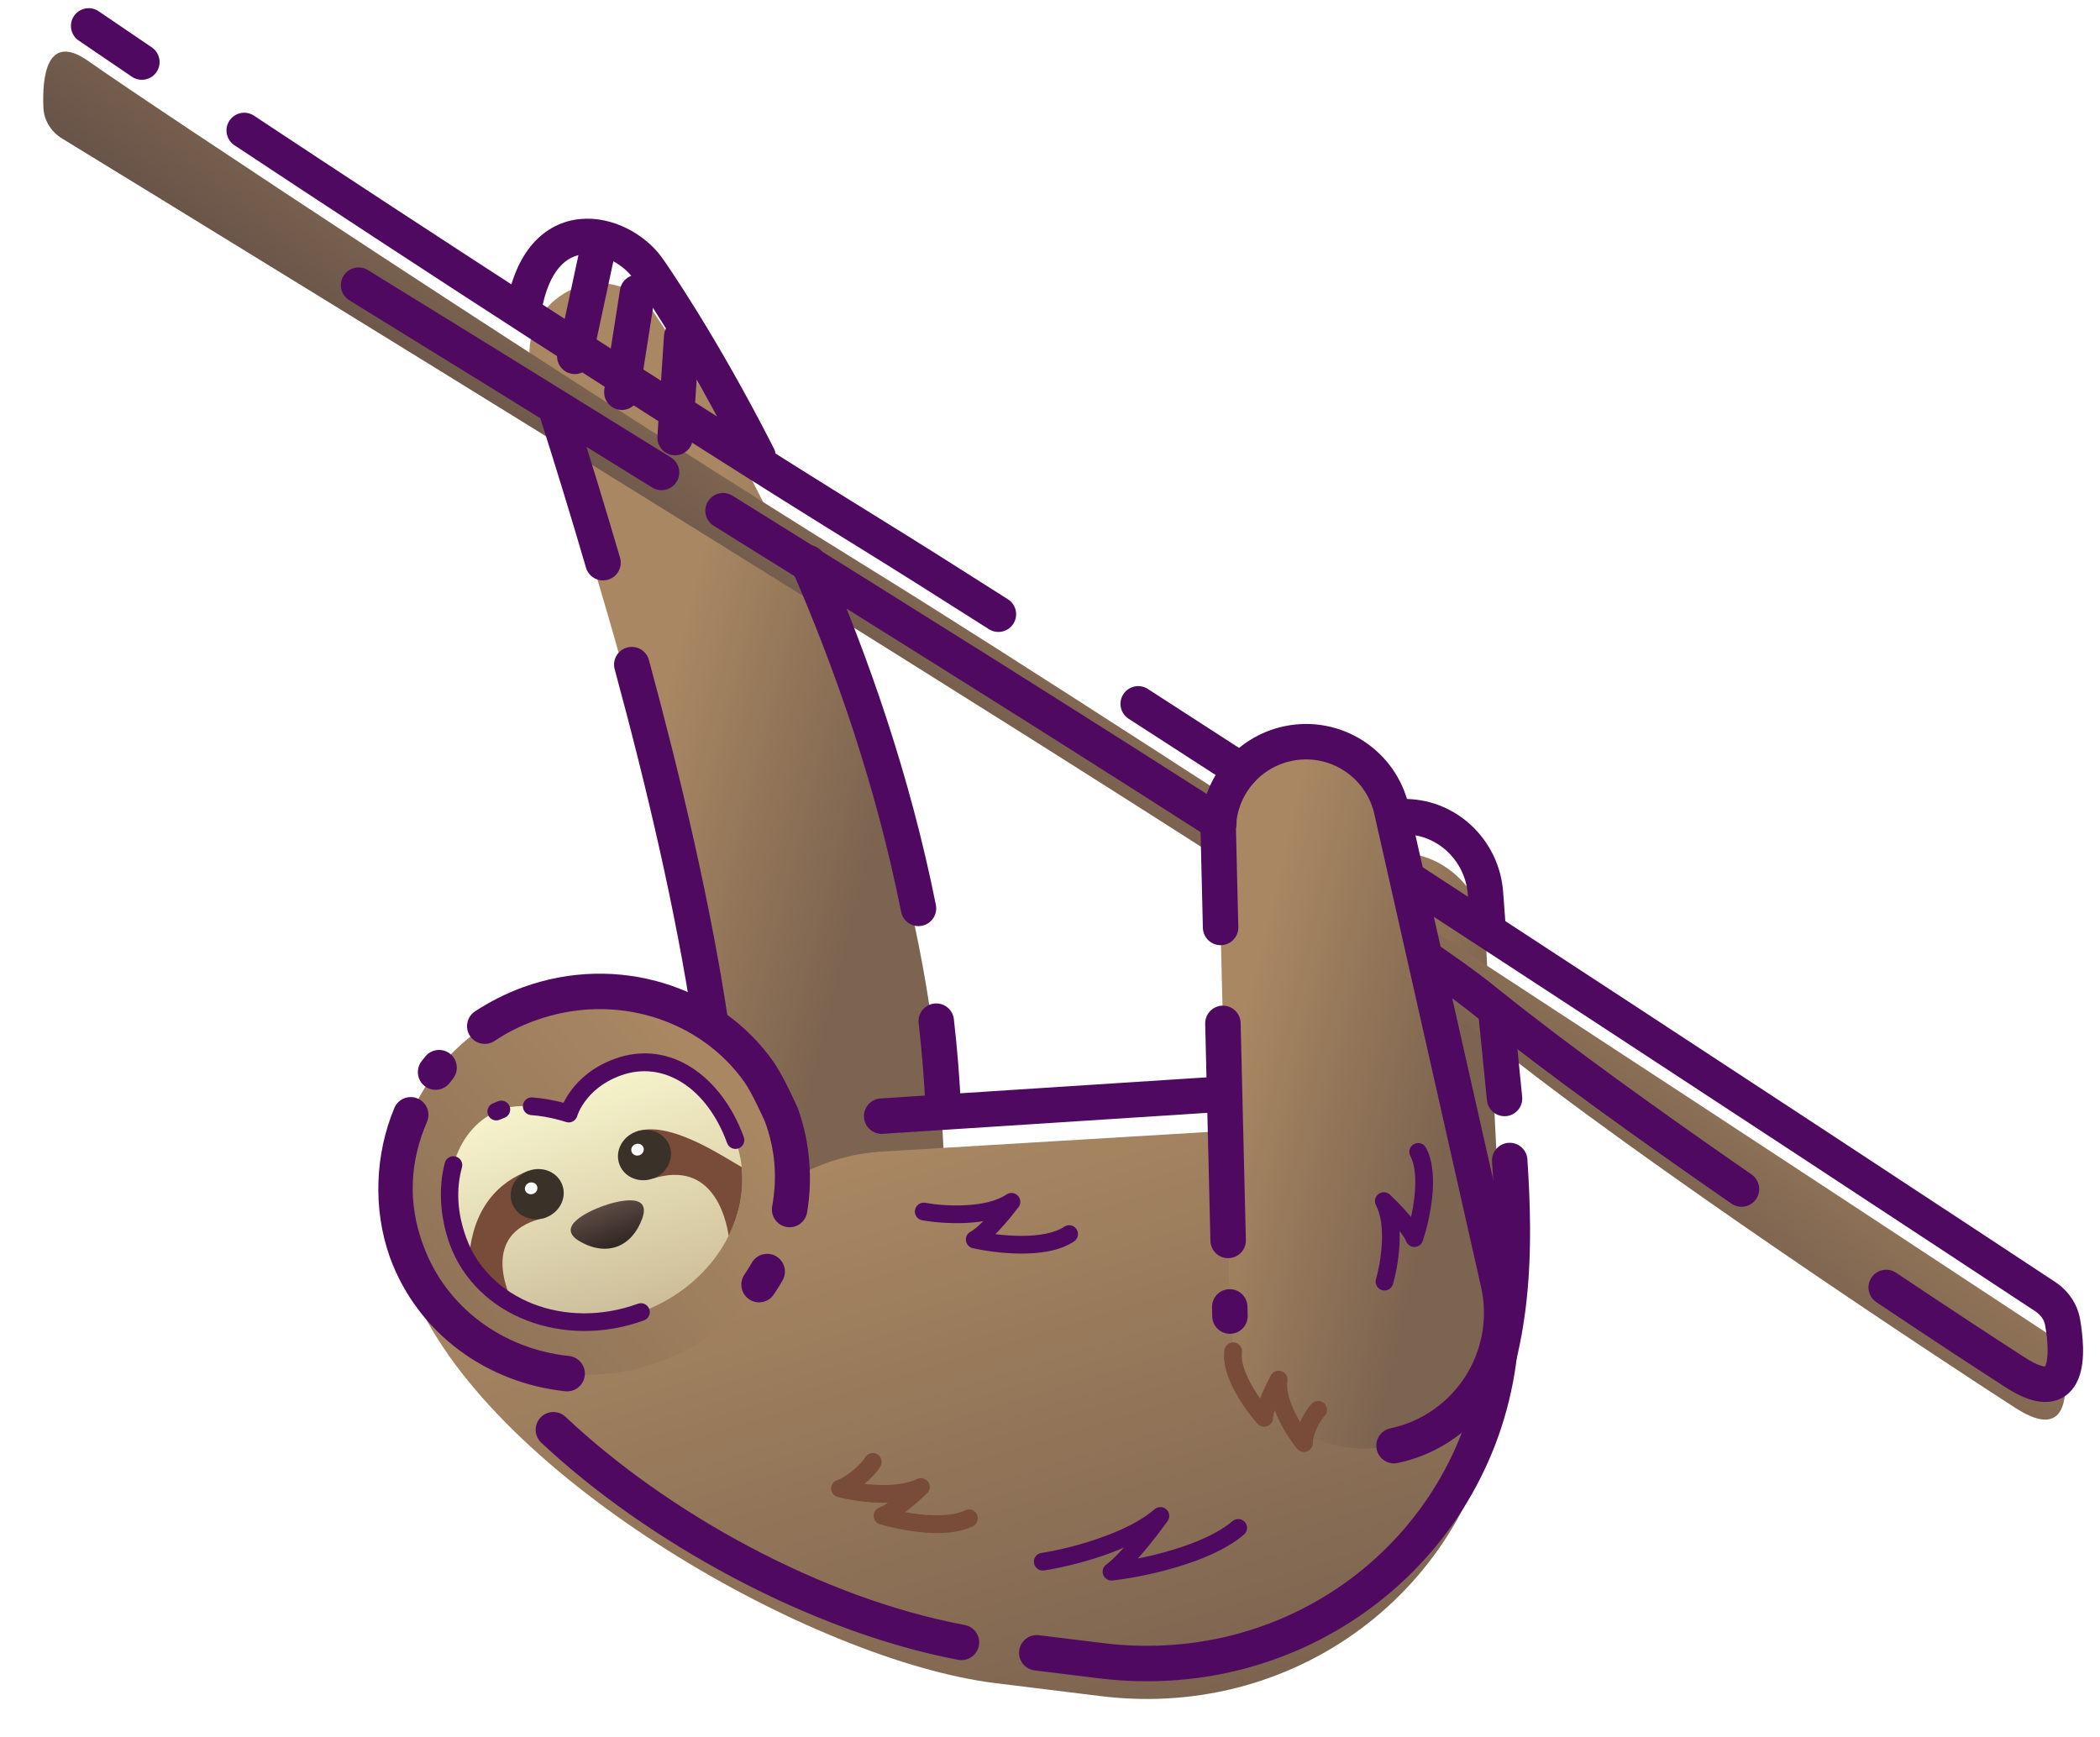 <svg width="237" height="196" viewBox="0 0 237 196" version="1.1" xmlns="http://www.w3.org/2000/svg" xmlns:xlink="http://www.w3.org/1999/xlink" xmlns:figma="http://www.figma.com/figma/ns">
<title>sloth - bod</title>
<desc>Created using Figma</desc>
<g id="Canvas" transform="translate(1730 -1644)" figma:type="canvas">
<g id="sloth - bod" style="mix-blend-mode:normal;" figma:type="frame">
<g id="fills" style="mix-blend-mode:normal;" figma:type="frame">
<g id="grabbing arm" style="mix-blend-mode:normal;" filter="url(#filter0_d)" figma:type="vector">
<use xlink:href="#path0_fill" transform="matrix(0.94 -0.342 0.342 0.94 -1696.46 1663.6)" fill="url(#paint0_linear)" style="mix-blend-mode:normal;"/>
</g>
<g id="back leg" style="mix-blend-mode:normal;" filter="url(#filter1_d)" figma:type="vector">
<use xlink:href="#path1_fill" transform="matrix(0.999 -0.035 0.035 0.999 -1595.79 1737.02)" fill="url(#paint1_linear)" style="mix-blend-mode:normal;"/>
</g>
<g id="body" style="mix-blend-mode:normal;" filter="url(#filter2_d)" figma:type="vector">
<use xlink:href="#path2_fill" transform="matrix(0.957 -0.291 0.291 0.957 -1683.44 1785.43)" fill="url(#paint2_linear)" style="mix-blend-mode:normal;"/>
</g>
<g id="branch" style="mix-blend-mode:normal;" filter="url(#filter3_d)" figma:type="vector">
<use xlink:href="#path3_fill" transform="matrix(0.545 -0.839 0.839 0.545 -1727.97 1652.48)" fill="url(#paint3_linear)" style="mix-blend-mode:normal;"/>
</g>
<g id="front leg" style="mix-blend-mode:normal;" figma:type="vector">
<use xlink:href="#path4_fill" transform="matrix(0.978 -0.208 0.208 0.978 -1607.38 1732.75)" fill="url(#paint4_linear)" style="mix-blend-mode:normal;"/>
</g>
<g id="head" style="mix-blend-mode:normal;" figma:type="ellipse">
<use xlink:href="#path5_fill" transform="matrix(0.94 -0.342 0.342 0.94 -1691.47 1765.01)" fill="url(#paint5_linear)" style="mix-blend-mode:normal;"/>
</g>
<g id="Face" style="mix-blend-mode:normal;" figma:type="frame">
<g id="Ellipse 10" style="mix-blend-mode:normal;" figma:type="vector">
<use xlink:href="#path6_fill" transform="matrix(0.94 -0.342 0.342 0.94 -1682.51 1772.53)" fill="url(#paint6_linear)" style="mix-blend-mode:normal;"/>
</g>
<g id="Intersect" style="mix-blend-mode:normal;" figma:type="vector-operation">
<use xlink:href="#path7_fill" transform="matrix(0.94 -0.342 0.342 0.94 -1679.65 1779.53)" fill="#794B39" style="mix-blend-mode:normal;"/>
</g>
<g id="face" style="mix-blend-mode:normal;" figma:type="frame">
<g id="Group" style="mix-blend-mode:normal;" figma:type="frame">
<g id="Ellipse 11" style="mix-blend-mode:normal;" figma:type="ellipse">
<use xlink:href="#path8_fill" transform="matrix(0.94 -0.342 0.342 0.94 -1673.17 1777.17)" fill="#3A3129" style="mix-blend-mode:normal;"/>
</g>
<g id="Ellipse 11" style="mix-blend-mode:normal;" figma:type="ellipse">
<use xlink:href="#path9_fill" transform="matrix(0.94 -0.342 0.342 0.94 -1670.95 1777.74)" fill="#FFFFFF" style="mix-blend-mode:normal;"/>
</g>
</g>
<g id="Group" style="mix-blend-mode:normal;" figma:type="frame">
<g id="Ellipse 11" style="mix-blend-mode:normal;" figma:type="ellipse">
<use xlink:href="#path8_fill" transform="matrix(-0.94 0.342 0.342 0.94 -1655.39 1770.7)" fill="#3A3129" style="mix-blend-mode:normal;"/>
</g>
<g id="Ellipse 11" style="mix-blend-mode:normal;" figma:type="ellipse">
<use xlink:href="#path9_fill" transform="matrix(-0.94 0.342 0.342 0.94 -1657.61 1772.89)" fill="#FFFFFF" style="mix-blend-mode:normal;"/>
</g>
</g>
<g id="Rectangle 16" style="mix-blend-mode:normal;" figma:type="vector">
<use xlink:href="#path10_fill" transform="matrix(0.94 -0.342 0.342 0.94 -1666.09 1781.62)" fill="url(#paint12_linear)" style="mix-blend-mode:normal;"/>
</g>
</g>
</g>
</g>
<g id="strokes" style="mix-blend-mode:normal;" figma:type="frame">
<g id="grabbing arm" style="mix-blend-mode:normal;" figma:type="vector">
<use xlink:href="#path11_stroke" transform="matrix(0.94 -0.342 0.342 0.94 -1680.04 1676.22)" fill="#500960" style="mix-blend-mode:normal;"/>
</g>
<g id="back leg" style="mix-blend-mode:normal;" figma:type="vector">
<use xlink:href="#path12_stroke" transform="matrix(0.999 -0.035 0.035 0.999 -1571.8 1736.18)" fill="#500960" style="mix-blend-mode:normal;"/>
</g>
<g id="body" style="mix-blend-mode:normal;" figma:type="vector">
<use xlink:href="#path13_stroke" transform="matrix(0.957 -0.291 0.291 0.957 -1674.26 1783.28)" fill="#500960" style="mix-blend-mode:normal;"/>
</g>
<g id="branch" style="mix-blend-mode:normal;" figma:type="vector">
<use xlink:href="#path14_stroke" transform="matrix(0.545 -0.839 0.839 0.545 -1724.9 1654.48)" fill="#500960" style="mix-blend-mode:normal;"/>
</g>
<g id="front leg" style="mix-blend-mode:normal;" figma:type="vector">
<use xlink:href="#path15_stroke" transform="matrix(1 0 0 1 -1592.51 1727.71)" fill="#500960" style="mix-blend-mode:normal;"/>
</g>
<g id="Ellipse 10" style="mix-blend-mode:normal;" figma:type="vector">
<use xlink:href="#path16_stroke" transform="matrix(0.94 -0.342 0.342 0.94 -1682.51 1772.53)" fill="#500960" style="mix-blend-mode:normal;"/>
</g>
<g id="head" style="mix-blend-mode:normal;" figma:type="vector">
<use xlink:href="#path17_stroke" transform="matrix(0.94 -0.342 0.342 0.94 -1691.47 1765.01)" fill="#500960" style="mix-blend-mode:normal;"/>
</g>
<g id="Vector 13" style="mix-blend-mode:normal;" figma:type="vector">
<use xlink:href="#path18_stroke" transform="matrix(0.957 -0.289 0.289 0.957 -1635.72 1810.27)" fill="#794B39" style="mix-blend-mode:normal;"/>
</g>
<g id="Vector 13" style="mix-blend-mode:normal;" figma:type="vector">
<use xlink:href="#path19_stroke" transform="matrix(-0.052 -0.999 -0.999 0.052 -1581.04 1806.78)" fill="#794B39" style="mix-blend-mode:normal;"/>
</g>
<g id="Vector 13" style="mix-blend-mode:normal;" figma:type="vector">
<use xlink:href="#path20_stroke" transform="matrix(0.916 -0.402 0.402 0.916 -1625.75 1780.74)" fill="#500960" style="mix-blend-mode:normal;"/>
</g>
<g id="Vector 13" style="mix-blend-mode:normal;" figma:type="vector">
<use xlink:href="#path21_stroke" transform="matrix(0.836 -0.549 0.549 0.836 -1612.32 1820.26)" fill="#500960" style="mix-blend-mode:normal;"/>
</g>
<g id="Vector 13" style="mix-blend-mode:normal;" figma:type="vector">
<use xlink:href="#path22_stroke" transform="matrix(-0.304 -0.953 0.953 -0.304 -1573.75 1788.65)" fill="#500960" style="mix-blend-mode:normal;"/>
</g>
<g id="Vector 14" style="mix-blend-mode:normal;" figma:type="vector">
<use xlink:href="#path23_stroke" transform="matrix(0.958 -0.287 0.287 0.958 -1668 1674.64)" fill="#500960" style="mix-blend-mode:normal;"/>
</g>
<g id="Vector 14" style="mix-blend-mode:normal;" figma:type="vector">
<use xlink:href="#path23_stroke" transform="matrix(0.94 -0.34 0.34 0.94 -1663.22 1678.87)" fill="#500960" style="mix-blend-mode:normal;"/>
</g>
<g id="Vector 14" style="mix-blend-mode:normal;" figma:type="vector">
<use xlink:href="#path23_stroke" transform="matrix(0.906 -0.424 0.424 0.906 -1658.05 1684.33)" fill="#500960" style="mix-blend-mode:normal;"/>
</g>
</g>
</g>
</g>
<defs>
<filter id="filter0_d" filterUnits="userSpaceOnUse" x="-1687" y="1667" width="79" height="131" color-interpolation-filters="sRGB">
<feFlood flood-opacity="0" result="BackgroundImageFix"/>
<desc>type="dropShadow" x="0" y="4" size="4" spread="0" color="0,0,0,0.25" blend="normal"</desc>
<feColorMatrix in="SourceAlpha" type="matrix" values="0 0 0 0 0 0 0 0 0 0 0 0 0 0 0 0 0 0 255 0"/>
<feOffset dx="0" dy="4"/>
<feGaussianBlur stdDeviation="2"/>
<feColorMatrix type="matrix" values="0 0 0 0 0 0 0 0 0 0 0 0 0 0 0 0 0 0 0.25 0"/>
<feBlend mode="normal" in2="BackgroundImageFix" result="effect1_dropShadow"/>
<feBlend mode="normal" in="SourceGraphic" in2="effect1_dropShadow" result="shape"/>
</filter>
<filter id="filter1_d" filterUnits="userSpaceOnUse" x="-1597" y="1735" width="42" height="77" color-interpolation-filters="sRGB">
<feFlood flood-opacity="0" result="BackgroundImageFix"/>
<desc>type="dropShadow" x="0" y="4" size="4" spread="0" color="0,0,0,0.25" blend="normal"</desc>
<feColorMatrix in="SourceAlpha" type="matrix" values="0 0 0 0 0 0 0 0 0 0 0 0 0 0 0 0 0 0 255 0"/>
<feOffset dx="0" dy="4"/>
<feGaussianBlur stdDeviation="2"/>
<feColorMatrix type="matrix" values="0 0 0 0 0 0 0 0 0 0 0 0 0 0 0 0 0 0 0.25 0"/>
<feBlend mode="normal" in2="BackgroundImageFix" result="effect1_dropShadow"/>
<feBlend mode="normal" in="SourceGraphic" in2="effect1_dropShadow" result="shape"/>
</filter>
<filter id="filter2_d" filterUnits="userSpaceOnUse" x="-1688" y="1767" width="132" height="73" color-interpolation-filters="sRGB">
<feFlood flood-opacity="0" result="BackgroundImageFix"/>
<desc>type="dropShadow" x="0" y="4" size="4" spread="0" color="0,0,0,0.25" blend="normal"</desc>
<feColorMatrix in="SourceAlpha" type="matrix" values="0 0 0 0 0 0 0 0 0 0 0 0 0 0 0 0 0 0 255 0"/>
<feOffset dx="0" dy="4"/>
<feGaussianBlur stdDeviation="2"/>
<feColorMatrix type="matrix" values="0 0 0 0 0 0 0 0 0 0 0 0 0 0 0 0 0 0 0.25 0"/>
<feBlend mode="normal" in2="BackgroundImageFix" result="effect1_dropShadow"/>
<feBlend mode="normal" in="SourceGraphic" in2="effect1_dropShadow" result="shape"/>
</filter>
<filter id="filter3_d" filterUnits="userSpaceOnUse" x="-1730" y="1645" width="237" height="164" color-interpolation-filters="sRGB">
<feFlood flood-opacity="0" result="BackgroundImageFix"/>
<desc>type="dropShadow" x="0" y="4" size="4" spread="0" color="0,0,0,0.25" blend="normal"</desc>
<feColorMatrix in="SourceAlpha" type="matrix" values="0 0 0 0 0 0 0 0 0 0 0 0 0 0 0 0 0 0 255 0"/>
<feOffset dx="0" dy="4"/>
<feGaussianBlur stdDeviation="2"/>
<feColorMatrix type="matrix" values="0 0 0 0 0 0 0 0 0 0 0 0 0 0 0 0 0 0 0.25 0"/>
<feBlend mode="normal" in2="BackgroundImageFix" result="effect1_dropShadow"/>
<feBlend mode="normal" in="SourceGraphic" in2="effect1_dropShadow" result="shape"/>
</filter>
<linearGradient id="paint0_linear" x1="0" y1="0" x2="1" y2="0" gradientUnits="userSpaceOnUse" gradientTransform="matrix(22.209 15.001 -4.333 6.415 18.781 67.975)">
<stop offset="0" stop-color="#A88762"/>
<stop offset="1" stop-color="#7D6450"/>
</linearGradient>
<linearGradient id="paint1_linear" x1="0" y1="0" x2="1" y2="0" gradientUnits="userSpaceOnUse" gradientTransform="matrix(18.848 14.042 -7.131 9.571 20.565 -4.785)">
<stop offset="0" stop-color="#A88762"/>
<stop offset="0.972" stop-color="#7D6450"/>
</linearGradient>
<linearGradient id="paint2_linear" x1="0" y1="0" x2="1" y2="0" gradientUnits="userSpaceOnUse" gradientTransform="matrix(3.23159e-15 70.301 -118.089 7.79366e-15 118.089 2.49397e-13)">
<stop offset="0" stop-color="#A88762"/>
<stop offset="1" stop-color="#7D6450"/>
</linearGradient>
<linearGradient id="paint3_linear" x1="0" y1="0" x2="1" y2="0" gradientUnits="userSpaceOnUse" gradientTransform="matrix(-35.612 -2.509 -3.737 53.038 22.942 86.749)">
<stop offset="0" stop-color="#917458"/>
<stop offset="1" stop-color="#5D4B44"/>
</linearGradient>
<linearGradient id="paint4_linear" x1="0" y1="0" x2="1" y2="0" gradientUnits="userSpaceOnUse" gradientTransform="matrix(23.206 11.067 -4.703 9.863 10.908 31.188)">
<stop offset="0" stop-color="#A88762"/>
<stop offset="1" stop-color="#7D6450"/>
</linearGradient>
<linearGradient id="paint5_linear" x1="0" y1="0" x2="1" y2="0" gradientUnits="userSpaceOnUse" gradientTransform="matrix(-67.801 26.935 -28.188 -70.955 56.678 58.741)">
<stop offset="0" stop-color="#A88762"/>
<stop offset="1" stop-color="#7D6450"/>
</linearGradient>
<linearGradient id="paint6_linear" x1="0" y1="0" x2="1" y2="0" gradientUnits="userSpaceOnUse" gradientTransform="matrix(2.03977e-15 26.864 -33.312 1.64497e-15 33.312 -1.64497e-15)">
<stop offset="0" stop-color="#F6F4CC"/>
<stop offset="0.989" stop-color="#F6F4CC" stop-opacity="0.55"/>
</linearGradient>
<linearGradient id="paint12_linear" x1="0" y1="0" x2="1" y2="0" gradientUnits="userSpaceOnUse" gradientTransform="matrix(5.2972e-16 4.846 -8.651 2.9675e-16 8.651 -2.9675e-16)">
<stop offset="0" stop-color="#5D4B44"/>
<stop offset="1" stop-color="#2F2622"/>
</linearGradient>
<path id="path0_fill" d="M 18.646 26.555C 18.87 19.077 29.023 16.244 32.952 22.611C 33.315 23.201 33.585 23.801 33.756 24.473C 35.712 32.144 47.748 83.835 30.066 130.927C 28.668 134.651 25.034 137 21.057 137C -16.601 137 57.387 137 19.669 137C 11.491 137 5.594 126.936 7.89 119.086C 15.391 93.437 17.853 53.061 18.646 26.555Z"/>
<path id="path1_fill" d="M 13.236 7.875C 14.267 3.272 18.353 0 23.071 0C 28.578 0 33.066 4.421 33.148 9.928L 33.772 51.712C 33.898 60.094 27.138 66.955 18.755 66.955C 9.137 66.955 1.997 58.04 4.1 48.654L 13.236 7.875Z"/>
<path id="path2_fill" d="M 30.764 12.256C 34.372 3.216 44.935 -1.83 55.137 0.614L 95.553 10.299C 113.053 14.492 120.695 31.103 114.058 46.455C 105.453 66.363 81.995 75.951 60.899 66.586L 49.968 61.734C 31.164 53.387 2.705 23.386 0 0.999L 30.764 12.256Z"/>
<path id="path3_fill" d="M 0.067 5.934C 0.027 4.451 0.639 3.077 1.847 2.218C 4.548 0.298 9.24 -2.221 9.005 3.658C 8.676 11.888 8.117 69.911 9.005 108.852C 9.828 144.965 9.125 251.579 9.018 266.877C 9.01 268.103 8.559 269.223 7.659 270.056C 5.158 272.373 0.042 276.192 0.005 268.713C -0.044 258.812 0.233 218.348 2.485 196.286C 4.583 175.727 0.618 26.218 0.067 5.934Z"/>
<path id="path4_fill" d="M 13.485 8.079C 14.364 3.394 18.453 0 23.219 0C 28.641 0 33.054 4.359 33.122 9.78L 33.806 64.476C 33.913 73.018 27.017 80 18.475 80C 8.874 80 1.635 71.278 3.405 61.842L 13.485 8.079Z"/>
<path id="path5_fill" d="M 45 21.5C 45 33.374 34.926 43 22.5 43C 10.074 43 0 33.374 0 21.5C 0 9.626 10.074 0 22.5 0C 34.926 0 45 9.626 45 21.5Z"/>
<path id="path6_fill" d="M 33.312 12.273C 33.312 20.331 25.855 26.864 16.656 26.864C 7.457 26.864 0 20.331 0 12.273C 0 5.347 4.298 -0 9.671 -3.57172e-05C 12.895 4.71017e-05 16.656 3.031 16.656 3.031C 16.656 3.031 18.805 -3.57172e-05 23.641 -3.57172e-05C 29.551 -3.57172e-05 33.312 5.347 33.312 12.273Z"/>
<path id="path7_fill" fill-rule="evenodd" d="M 3.136 13.599C 1.593 11.839 0.498 9.762 0 7.498C 2.361 1.686 6.455 1.42099e-05 9.909 0L 9.908 5.618C 2.74 4.575 2.886 11.312 3.136 13.599ZM 28.61 14.601C 29.034 12.48 29.772 5.928 22.8 5.618L 22.8 4.63646e-05C 26.249 -6.3153e-05 29.883 4.458 31.927 6.966C 32.19 7.288 32.426 7.578 32.633 7.822C 31.995 10.402 30.579 12.728 28.61 14.601Z"/>
<path id="path8_fill" d="M 6.033 2.809C 6.033 4.361 4.683 5.618 3.017 5.618C 1.351 5.618 0 4.361 0 2.809C 0 1.258 1.351 0 3.017 0C 4.683 0 6.033 1.258 6.033 2.809Z"/>
<path id="path9_fill" d="M 1.42 0.664C 1.42 1.03 1.102 1.327 0.71 1.327C 0.318 1.327 0 1.03 0 0.664C 0 0.297 0.318 0 0.71 0C 1.102 0 1.42 0.297 1.42 0.664Z"/>
<path id="path10_fill" d="M 0.587 2.865C -1.586 0.286 2.868 0 4.325 0C 5.783 0 10.238 0.286 8.064 2.865C 5.924 5.405 2.898 5.607 0.587 2.865Z"/>
<path id="path11_stroke" d="M 22.398 6.042L 20.47 6.573L 22.398 6.042ZM 19.361 106.151C 19.029 107.204 19.613 108.328 20.667 108.66C 21.72 108.993 22.843 108.408 23.176 107.355L 19.361 106.151ZM -1.96 87.934C -2.179 89.016 -1.479 90.071 -0.396 90.29C 0.687 90.508 1.742 89.808 1.96 88.725L -1.96 87.934ZM 24.857 30.527C 24.991 31.623 25.988 32.404 27.085 32.27C 28.181 32.136 28.962 31.139 28.828 30.043L 24.857 30.527ZM 30.053 43.374C 29.985 42.271 29.036 41.433 27.933 41.501C 26.831 41.569 25.992 42.518 26.06 43.62L 30.053 43.374ZM 9.229 17.907C 9.274 16.803 8.415 15.872 7.312 15.827C 6.208 15.783 5.277 16.641 5.232 17.745L 9.229 17.907ZM 5.89 4.751C 5.347 5.713 5.687 6.933 6.649 7.476C 7.611 8.018 8.831 7.679 9.374 6.717L 5.89 4.751ZM 25.897 97.512C 26.153 96.438 25.491 95.359 24.416 95.102C 23.342 94.845 22.263 95.508 22.006 96.582L 25.897 97.512ZM 24.44 84.1C 24.273 85.192 25.023 86.213 26.114 86.38C 27.206 86.547 28.227 85.798 28.394 84.706L 24.44 84.1ZM 4.308 35.451C 4.237 36.553 5.073 37.504 6.175 37.575C 7.278 37.647 8.229 36.811 8.3 35.709L 4.308 35.451ZM 7.416 47.664C 7.508 46.563 6.691 45.596 5.59 45.504C 4.489 45.412 3.522 46.229 3.43 47.33L 7.416 47.664ZM 22.386 5.999L 20.464 6.554L 22.386 5.999ZM 20.47 6.573C 20.604 7.06 23.129 16.313 24.857 30.527L 28.828 30.043C 27.055 15.544 24.462 6.003 24.326 5.511L 20.47 6.573ZM 9.374 6.717C 10.681 4.399 11.99 3.16 13.106 2.549C 14.188 1.957 15.197 1.892 16.12 2.126C 18.11 2.63 19.903 4.612 20.464 6.554L 24.307 5.443C 23.421 2.378 20.697 -0.841 17.102 -1.752C 15.232 -2.226 13.182 -2.052 11.187 -0.96C 9.227 0.112 7.442 1.999 5.89 4.751L 9.374 6.717ZM 22.006 96.582C 21.241 99.785 20.369 102.957 19.361 106.151L 23.176 107.355C 24.206 104.089 25.115 100.78 25.897 97.512L 22.006 96.582ZM 26.06 43.62C 26.806 55.679 26.669 69.593 24.44 84.1L 28.394 84.706C 30.656 69.917 30.805 55.576 30.053 43.374L 26.06 43.62ZM 8.3 35.709C 8.7 29.51 9.002 23.501 9.229 17.907L 5.232 17.745C 5.006 23.32 4.707 29.281 4.308 35.451L 8.3 35.709ZM 1.96 88.725C 4.501 76.132 6.239 61.688 7.416 47.664L 3.43 47.33C 2.26 61.282 0.552 75.497 -1.96 87.934L 1.96 88.725ZM 24.326 5.511C 24.32 5.489 24.313 5.465 24.307 5.443L 20.464 6.554C 20.467 6.564 20.467 6.563 20.47 6.573L 24.326 5.511Z"/>
<path id="path12_stroke" d="M 5.142 65.818C 4.71 66.834 5.184 68.009 6.2 68.441C 7.216 68.873 8.391 68.4 8.823 67.383L 5.142 65.818ZM 7.269 12.236C 7.318 13.339 8.252 14.194 9.356 14.145C 10.459 14.096 11.314 13.162 11.265 12.058L 7.269 12.236ZM 11.824 22.045C 11.754 20.942 10.803 20.106 9.701 20.177C 8.598 20.247 7.762 21.198 7.833 22.301L 11.824 22.045ZM 8.485 32.322C 8.552 33.424 9.499 34.264 10.602 34.198C 11.704 34.132 12.544 33.184 12.478 32.081L 8.485 32.322ZM 12.819 39.153C 12.784 38.049 11.86 37.183 10.756 37.219C 9.652 37.254 8.786 38.178 8.821 39.282L 12.819 39.153ZM 10.507 52.215L 12.496 52.416L 10.507 52.215ZM 10.855 46.681L 12.854 46.739L 10.855 46.681ZM 9.143 8.998L 7.144 9.067L 9.143 8.998ZM 10.507 52.215L 8.517 52.014L 8.517 52.014L 10.507 52.215ZM 10.855 46.681L 8.856 46.623L 8.856 46.623L 10.855 46.681ZM 7.144 9.067C 7.18 10.127 7.222 11.187 7.269 12.236L 11.265 12.058C 11.219 11.019 11.177 9.979 11.142 8.93L 7.144 9.067ZM 7.833 22.301C 8.055 25.776 8.292 29.11 8.485 32.322L 12.478 32.081C 12.283 28.848 12.046 25.507 11.824 22.045L 7.833 22.301ZM 8.517 52.014C 8.024 56.923 7.032 61.395 5.142 65.818L 8.823 67.383C 10.841 62.618 11.973 57.56 12.496 52.416L 8.517 52.014ZM 8.821 39.282C 8.903 41.816 8.925 44.24 8.856 46.623L 12.854 46.739C 12.925 44.28 12.902 41.734 12.819 39.153L 8.821 39.282ZM 8.856 46.623C 8.802 48.474 8.696 50.245 8.517 52.014L 12.496 52.416C 12.683 50.566 12.798 48.652 12.854 46.739L 8.856 46.623ZM 7.46435e-07 2C 3.839 2 7.009 5.136 7.144 9.067L 11.142 8.93C 10.937 2.939 6.088 -2 7.46435e-07 -2L 7.46435e-07 2ZM 12.496 52.416L 12.496 52.416L 8.517 52.014L 8.517 52.014L 12.496 52.416ZM 8.856 46.623L 8.856 46.623L 12.854 46.739L 12.854 46.739L 8.856 46.623Z"/>
<path id="path13_stroke" d="M 46.186 -1.947C 45.11 -2.2 44.034 -1.532 43.782 -0.457C 43.529 0.618 44.196 1.695 45.272 1.947L 46.186 -1.947ZM 106.486 46.634C 106.924 45.62 106.457 44.443 105.443 44.005C 104.429 43.567 103.252 44.033 102.814 45.047L 106.486 46.634ZM 51.491 65.972L 52.302 64.144L 52.302 64.144L 51.491 65.972ZM 1.736 22.087C 1.187 21.129 -0.035 20.796 -0.994 21.345C -1.952 21.894 -2.284 23.116 -1.736 24.075L 1.736 22.087ZM 82.357 10.652C 83.432 10.905 84.508 10.238 84.761 9.162C 85.013 8.087 84.346 7.01 83.271 6.758L 82.357 10.652ZM 36.14 61.204C 37.119 61.715 38.328 61.336 38.839 60.357C 39.35 59.378 38.971 58.169 37.992 57.658L 36.14 61.204ZM 45.668 61.199C 44.658 60.751 43.477 61.206 43.029 62.215C 42.581 63.225 43.036 64.407 44.045 64.855L 45.668 61.199ZM 102.814 45.047C 94.653 63.925 72.39 73.061 52.302 64.144L 50.679 67.8C 72.783 77.612 97.435 67.571 106.486 46.634L 102.814 45.047ZM 45.272 1.947L 82.357 10.652L 83.271 6.758L 46.186 -1.947L 45.272 1.947ZM 37.992 57.658C 23.464 50.1 9.582 35.824 1.736 22.087L -1.736 24.075C 6.388 38.231 21.075 53.308 36.14 61.204L 37.992 57.658ZM 52.302 64.144L 45.668 61.199L 44.045 64.855L 50.679 67.8L 52.302 64.144Z"/>
<path id="path14_stroke" d="M 11.003 0.08C 11.048 -1.024 10.189 -1.954 9.085 -1.998C 7.981 -2.043 7.051 -1.184 7.007 -0.08L 11.003 0.08ZM 7.659 266.398L 9.018 267.865L 7.659 266.398ZM 0.005 265.055L 2.005 265.045C 2 263.945 1.106 263.055 0.005 263.055L 0.005 265.055ZM 2.485 192.628L 4.474 192.831L 4.474 192.831L 2.485 192.628ZM 9.005 105.194L 11.005 105.194C 11.005 105.179 11.005 105.164 11.005 105.149L 9.005 105.194ZM 4.973 184.609C 5 183.504 4.126 182.587 3.022 182.561C 1.918 182.534 1.001 183.407 0.974 184.511L 4.973 184.609ZM 1.063 155.896C 1.069 157 1.97 157.891 3.074 157.885C 4.179 157.879 5.069 156.978 5.063 155.874L 1.063 155.896ZM 7.394 154.757C 7.396 155.861 8.292 156.756 9.397 156.754C 10.501 156.753 11.396 155.857 11.394 154.752L 7.394 154.757ZM 11.39 177.415C 11.391 176.311 10.497 175.414 9.393 175.412C 8.288 175.411 7.391 176.305 7.39 177.409L 11.39 177.415ZM 3.063 41.418C 3.036 40.313 2.12 39.44 1.015 39.466C -0.089 39.493 -0.963 40.409 -0.936 41.514L 3.063 41.418ZM 6.855 7.19C 6.82 8.294 7.687 9.217 8.791 9.252C 9.895 9.286 10.818 8.419 10.853 7.315L 6.855 7.19ZM 10.671 21.157C 10.682 20.052 9.794 19.148 8.69 19.138C 7.585 19.128 6.682 20.015 6.672 21.12L 10.671 21.157ZM 4.124 89.768C 4.102 88.663 3.189 87.786 2.085 87.807C 0.98 87.829 0.103 88.742 0.124 89.846L 4.124 89.768ZM -0.04 81.674C -0.017 82.778 0.896 83.655 2.001 83.632C 3.105 83.61 3.982 82.696 3.959 81.592L -0.04 81.674ZM 11.363 140.938C 11.359 139.833 10.46 138.941 9.355 138.945C 8.251 138.949 7.359 139.848 7.363 140.952L 11.363 140.938ZM 7.251 122.23C 7.261 123.335 8.164 124.222 9.269 124.212C 10.373 124.202 11.261 123.298 11.251 122.194L 7.251 122.23ZM 2.114 247.596C 2.129 246.492 1.246 245.584 0.142 245.569C -0.963 245.554 -1.87 246.437 -1.885 247.542L 2.114 247.596ZM -1.467 227.77C -1.5 228.874 -0.631 229.795 0.473 229.828C 1.577 229.86 2.498 228.991 2.531 227.887L -1.467 227.77ZM 0.005 265.055L -1.995 265.065C -1.989 266.166 -1.096 267.055 0.005 267.055L 0.005 265.055ZM 2.485 192.628L 0.495 192.425L 0.495 192.425L 2.485 192.628ZM 9.005 105.194L 7.005 105.194C 7.005 105.209 7.005 105.225 7.006 105.24L 9.005 105.194ZM 6.3 264.931C 5.705 265.483 5.031 266.061 4.287 266.565C 3.532 267.079 2.926 267.359 2.527 267.437C 2.316 267.487 2.277 267.417 2.343 267.458C 2.415 267.456 2.471 267.594 2.429 267.5C 2.335 267.381 2.014 266.785 2.005 265.045L -1.995 265.065C -1.985 267.065 -1.652 268.796 -0.699 269.993C 0.417 271.393 1.985 271.616 3.289 271.364C 4.487 271.131 5.631 270.49 6.54 269.87C 7.459 269.24 8.363 268.472 9.018 267.865L 6.3 264.931ZM 4.474 192.831C 4.674 190.879 4.872 188.702 4.973 184.609L 0.974 184.511C 0.879 188.47 0.692 190.493 0.495 192.425L 4.474 192.831ZM 7.39 177.409C 7.336 215.609 7.08 254.269 7.019 263.147L 11.018 263.175C 11.08 254.296 11.336 215.625 11.39 177.415L 7.39 177.409ZM 7.007 -0.08C 7.001 0.054 6.965 1.811 6.93 3.557C 6.912 4.431 6.894 5.306 6.88 5.982C 6.866 6.658 6.852 7.256 6.855 7.19L 10.853 7.315C 10.858 7.152 10.893 5.385 10.929 3.639C 10.964 1.892 11.007 -0.015 11.003 0.08L 7.007 -0.08ZM 6.672 21.12C 6.466 43.607 6.403 78.813 7.006 105.24L 11.005 105.149C 10.403 78.771 10.466 43.629 10.671 21.157L 6.672 21.12ZM 5.063 155.874C 4.958 136.792 4.58 112.982 4.124 89.768L 0.124 89.846C 0.581 113.054 0.959 136.834 1.063 155.896L 5.063 155.874ZM 3.959 81.592C 3.666 67.311 3.352 53.495 3.063 41.418L -0.936 41.514C -0.647 53.589 -0.333 67.398 -0.04 81.674L 3.959 81.592ZM 7.363 140.952C 7.378 145.403 7.389 150.026 7.394 154.757L 11.394 154.752C 11.389 150.019 11.378 145.392 11.363 140.938L 7.363 140.952ZM 7.006 105.24C 7.111 109.859 7.191 115.631 7.251 122.23L 11.251 122.194C 11.191 115.586 11.11 109.786 11.005 105.149L 7.006 105.24ZM 2.005 265.045C 1.989 261.858 2.007 255.5 2.114 247.596L -1.885 247.542C -1.993 255.467 -2.011 261.862 -1.995 265.065L 2.005 265.045ZM 2.531 227.887C 2.898 215.375 3.5 202.371 4.474 192.831L 0.495 192.425C -0.489 202.075 -1.099 215.224 -1.467 227.77L 2.531 227.887ZM 9.018 267.865C 10.377 266.607 11.007 264.875 11.018 263.175L 7.019 263.147C 7.013 263.9 6.741 264.523 6.3 264.931L 9.018 267.865ZM 0.005 263.055L 0.005 263.055L 0.005 267.055L 0.005 267.055L 0.005 263.055ZM 0.495 192.425L 0.495 192.425L 4.474 192.831L 4.474 192.831L 0.495 192.425ZM 7.005 105.194L 7.005 105.194L 11.005 105.194L 11.005 105.194L 7.005 105.194Z"/>
<path id="path15_stroke" d="M 7.845 0.218L 8.26 2.175L 7.845 0.218ZM 31.605 61.084L 29.654 61.524L 31.605 61.084ZM 19.421 77.5C 18.34 77.73 17.651 78.792 17.88 79.873C 18.11 80.953 19.172 81.643 20.252 81.413L 19.421 77.5ZM 0.003 10.144L -1.997 10.192L 0.003 10.144ZM 19.564 7.726L 21.515 7.285L 19.564 7.726ZM -0.679 64.877C -0.652 65.981 0.265 66.855 1.369 66.828C 2.473 66.801 3.347 65.885 3.32 64.78L -0.679 64.877ZM 3.295 63.745C 3.268 62.64 2.352 61.767 1.247 61.793C 0.143 61.82 -0.73 62.737 -0.704 63.841L 3.295 63.745ZM -0.885 56.341C -0.858 57.445 0.059 58.319 1.163 58.292C 2.267 58.266 3.141 57.349 3.114 56.245L -0.885 56.341ZM 2.524 31.745C 2.497 30.64 1.581 29.767 0.476 29.793C -0.628 29.82 -1.501 30.737 -1.475 31.841L 2.524 31.745ZM -1.736 21.017C -1.709 22.121 -0.792 22.994 0.312 22.968C 1.416 22.941 2.29 22.025 2.263 20.92L -1.736 21.017ZM 17.614 8.166L 29.654 61.524L 33.556 60.644L 21.515 7.285L 17.614 8.166ZM 7.429 -1.738C 1.826 -0.547 -2.135 4.466 -1.997 10.192L 2.002 10.096C 1.911 6.294 4.54 2.965 8.26 2.175L 7.429 -1.738ZM 8.26 2.175C 12.492 1.275 16.661 3.945 17.614 8.166L 21.515 7.285C 20.081 0.929 13.803 -3.093 7.429 -1.738L 8.26 2.175ZM 29.654 61.524C 31.289 68.771 26.687 75.956 19.421 77.5L 20.252 81.413C 29.698 79.405 35.682 70.064 33.556 60.644L 29.654 61.524ZM 3.32 64.78L 3.295 63.745L -0.704 63.841L -0.679 64.877L 3.32 64.78ZM 3.114 56.245L 2.524 31.745L -1.475 31.841L -0.885 56.341L 3.114 56.245ZM 2.263 20.92L 2.002 10.096L -1.997 10.192L -1.736 21.017L 2.263 20.92Z"/>
<path id="path16_stroke" d="M 32.312 12.273C 32.312 12.825 32.76 13.273 33.312 13.273C 33.864 13.273 34.312 12.825 34.312 12.273L 32.312 12.273ZM 16.656 27.864C 17.208 27.864 17.656 27.417 17.656 26.864C 17.656 26.312 17.208 25.864 16.656 25.864L 16.656 27.864ZM 16.656 3.031L 16.029 3.81C 16.243 3.983 16.52 4.06 16.793 4.022C 17.067 3.984 17.312 3.835 17.472 3.609L 16.656 3.031ZM 9.671 1C 10.223 1 10.671 0.552 10.671 2.5693e-05C 10.671 -0.552 10.223 -1 9.671 -1L 9.671 1ZM 13.421 -0.084C 12.917 -0.308 12.326 -0.08 12.102 0.425C 11.878 0.929 12.105 1.52 12.61 1.744L 13.421 -0.084ZM 3.259 4.622C 3.577 4.171 3.47 3.547 3.018 3.229C 2.567 2.91 1.943 3.018 1.625 3.469L 3.259 4.622ZM 8.976 -0.973C 8.425 -0.931 8.013 -0.45 8.056 0.101C 8.098 0.651 8.579 1.063 9.13 1.021L 8.976 -0.973ZM 16.656 25.864C 7.881 25.864 1 19.659 1 12.273L -1 12.273C -1 21.004 7.033 27.864 16.656 27.864L 16.656 25.864ZM 16.656 3.031C 17.472 3.609 17.471 3.61 17.471 3.61C 17.471 3.61 17.471 3.611 17.471 3.611C 17.471 3.611 17.469 3.613 17.47 3.612C 17.47 3.612 17.468 3.615 17.468 3.614C 17.468 3.614 17.468 3.615 17.468 3.615C 17.471 3.611 17.472 3.61 17.477 3.603C 17.49 3.586 17.504 3.568 17.53 3.536C 17.59 3.464 17.665 3.377 17.783 3.256C 18.038 2.994 18.377 2.684 18.888 2.349C 19.888 1.685 21.445 1 23.641 1L 23.641 -1C 21.001 -1 19.065 -0.169 17.782 0.682C 17.151 1.105 16.651 1.553 16.351 1.859C 16.193 2.022 16.062 2.172 15.986 2.265C 15.944 2.317 15.907 2.364 15.886 2.391C 15.874 2.407 15.862 2.422 15.856 2.43C 15.853 2.435 15.848 2.441 15.847 2.444C 15.845 2.446 15.844 2.448 15.843 2.449C 15.842 2.449 15.842 2.45 15.841 2.451C 15.841 2.451 15.841 2.452 15.841 2.452C 15.841 2.452 15.84 2.453 16.656 3.031ZM 23.641 1C 28.764 1 32.312 5.63 32.312 12.273L 34.312 12.273C 34.312 5.064 30.338 -1 23.641 -1L 23.641 1ZM 12.61 1.744C 13.565 2.166 14.401 2.673 15.04 3.099C 15.354 3.308 15.598 3.484 15.775 3.616C 15.861 3.68 15.924 3.728 15.969 3.763C 15.991 3.78 16.006 3.792 16.017 3.8C 16.022 3.804 16.025 3.807 16.027 3.809C 16.028 3.809 16.029 3.81 16.029 3.81C 16.029 3.81 16.029 3.81 16.029 3.81C 16.029 3.81 16.029 3.81 16.029 3.81C 16.029 3.81 16.029 3.81 16.029 3.81C 16.029 3.81 16.029 3.81 16.656 3.031C 17.283 2.252 17.283 2.252 17.283 2.252C 17.283 2.252 17.283 2.252 17.283 2.252C 17.283 2.252 17.282 2.252 17.282 2.252C 17.282 2.251 17.281 2.251 17.281 2.25C 17.279 2.249 17.277 2.248 17.275 2.246C 17.272 2.243 17.265 2.238 17.258 2.232C 17.244 2.221 17.222 2.204 17.196 2.183C 17.145 2.144 17.066 2.083 16.968 2.011C 16.779 1.87 16.492 1.664 16.149 1.435C 15.473 0.985 14.49 0.392 13.421 -0.084L 12.61 1.744ZM 1 12.273C 0.988 9.223 1.815 6.647 3.259 4.622L 1.625 3.469C 0.026 5.755 -0.988 8.913 -1 12.273L 1 12.273ZM 9.13 1.021C 9.315 1.006 9.483 1 9.671 1L 9.671 -1C 9.444 -1 9.199 -0.99 8.976 -0.973L 9.13 1.021Z"/>
<path id="path17_stroke" d="M 45 21.5L 47 21.5C 47 21.455 46.998 21.41 46.995 21.365L 45 21.5ZM 44.287 16.111L 46.218 15.589L 44.287 16.111ZM 34.914 37.019C 34.02 37.667 33.821 38.918 34.469 39.812C 35.117 40.706 36.368 40.906 37.262 40.257L 34.914 37.019ZM 11.43 42.47C 12.423 42.953 13.62 42.539 14.103 41.546C 14.586 40.553 14.173 39.356 13.18 38.873L 11.43 42.47ZM 38.747 39.09C 39.589 38.375 39.691 37.113 38.975 36.271C 38.26 35.43 36.997 35.328 36.156 36.043L 38.747 39.09ZM 40.491 30.856C 39.939 31.813 40.268 33.036 41.225 33.587C 42.182 34.139 43.405 33.81 43.956 32.853L 40.491 30.856ZM 11.56 5.006C 12.507 4.436 12.813 3.207 12.243 2.261C 11.674 1.314 10.445 1.009 9.499 1.578L 11.56 5.006ZM 8.911 1.943C 7.98 2.539 7.709 3.776 8.305 4.706C 8.901 5.636 10.138 5.907 11.068 5.312L 8.911 1.943ZM 7.164 8.561C 7.917 7.753 7.873 6.488 7.066 5.734C 6.258 4.981 4.993 5.024 4.239 5.832L 7.164 8.561ZM 16.505 -1.291C 15.431 -1.032 14.771 0.049 15.03 1.122C 15.289 2.196 16.369 2.857 17.443 2.597L 16.505 -1.291ZM 22.5 2C 32.108 2 40.098 8.27 42.356 16.632L 46.218 15.589C 43.471 5.42 33.849 -2 22.5 -2L 22.5 2ZM 42.356 16.632C 42.559 17.365 42.712 18.556 42.829 19.662C 42.888 20.211 42.931 20.7 42.961 21.064C 42.976 21.244 42.986 21.386 42.994 21.487C 42.998 21.536 43 21.573 43.002 21.599C 43.003 21.612 43.004 21.621 43.004 21.627C 43.004 21.63 43.004 21.632 43.005 21.634C 43.005 21.634 43.005 21.634 43.005 21.635C 43.005 21.635 43.005 21.635 43.005 21.635C 43.005 21.635 43.005 21.635 43.005 21.635C 43.005 21.635 43.005 21.635 45 21.5C 46.995 21.365 46.995 21.365 46.995 21.365C 46.995 21.365 46.995 21.365 46.995 21.365C 46.995 21.365 46.995 21.364 46.995 21.364C 46.995 21.363 46.995 21.362 46.995 21.361C 46.995 21.359 46.995 21.356 46.995 21.352C 46.994 21.344 46.993 21.332 46.992 21.317C 46.99 21.289 46.987 21.245 46.983 21.191C 46.975 21.085 46.963 20.927 46.947 20.736C 46.916 20.359 46.869 19.823 46.807 19.24C 46.684 18.083 46.481 16.579 46.218 15.589L 42.356 16.632ZM 13.18 38.873C 6.505 35.625 2 29.037 2 21.5L -2 21.5C -2 30.697 3.499 38.611 11.43 42.47L 13.18 38.873ZM 36.156 36.043C 35.746 36.392 35.352 36.702 34.914 37.019L 37.262 40.257C 37.762 39.894 38.278 39.489 38.747 39.09L 36.156 36.043ZM 43 21.5C 43.019 24.977 42.151 28.004 40.491 30.856L 43.956 32.853C 45.835 29.562 46.981 25.531 47 21.5L 43 21.5ZM 11.068 5.312C 11.234 5.205 11.391 5.108 11.56 5.006L 9.499 1.578C 9.305 1.695 9.101 1.821 8.911 1.943L 11.068 5.312ZM 2 21.5C 1.959 16.411 3.83 12.09 7.164 8.561L 4.239 5.832C 0.481 9.903 -1.959 15.604 -2 21.5L 2 21.5ZM 17.443 2.597C 19.099 2.195 20.715 1.996 22.5 2L 22.5 -2C 20.471 -1.996 18.385 -1.741 16.505 -1.291L 17.443 2.597Z"/>
<path id="path18_stroke" d="M 0 1.806L -0.015 0.806C -0.46 0.812 -0.848 1.113 -0.965 1.543C -1.082 1.973 -0.9 2.429 -0.519 2.66L 0 1.806ZM 8.795 4.282L 9.244 5.176C 9.686 4.954 9.9 4.442 9.746 3.972C 9.593 3.501 9.119 3.214 8.631 3.295L 8.795 4.282ZM 3.703 6.139L 3.703 5.139C 3.263 5.139 2.874 5.427 2.746 5.848C 2.619 6.27 2.781 6.725 3.148 6.97L 3.703 6.139ZM 13.127 10.22C 13.671 10.129 14.039 9.613 13.948 9.069C 13.857 8.524 13.342 8.156 12.797 8.247L 13.127 10.22ZM 5.106 0.717C 5.502 0.333 5.511 -0.3 5.127 -0.697C 4.742 -1.093 4.109 -1.102 3.712 -0.717L 5.106 0.717ZM -0.519 2.66C 0.362 3.195 1.917 3.985 3.6 4.563C 5.267 5.132 7.232 5.557 8.96 5.268L 8.631 3.295C 7.396 3.502 5.812 3.205 4.246 2.67C 2.696 2.143 1.336 1.448 0.519 0.951L -0.519 2.66ZM 8.347 3.388C 6.904 4.113 5.814 4.549 4.999 4.817C 4.603 4.948 4.309 5.028 4.066 5.08C 3.844 5.129 3.648 5.137 3.703 5.139L 3.703 7.139C 4.102 7.139 4.761 7.002 5.625 6.717C 6.5 6.428 7.725 5.936 9.244 5.176L 8.347 3.388ZM 3.148 6.97C 4.103 7.608 5.77 8.556 7.547 9.265C 9.297 9.961 11.364 10.514 13.127 10.22L 12.797 8.247C 11.597 8.448 9.96 8.072 8.285 7.407C 6.637 6.754 5.155 5.907 4.259 5.307L 3.148 6.97ZM 0.015 2.806C 0.9 2.792 1.96 2.461 2.838 2.084C 3.712 1.709 4.603 1.205 5.106 0.717L 3.712 -0.717C 3.475 -0.486 2.852 -0.098 2.05 0.246C 1.254 0.587 0.48 0.798 -0.015 0.806L 0.015 2.806Z"/>
<path id="path19_stroke" d="M 0 1.806L -0.018 0.806C -0.447 0.814 -0.824 1.094 -0.953 1.504C -1.083 1.913 -0.937 2.359 -0.591 2.613L 0 1.806ZM 7.302 4.282L 7.819 5.138C 8.235 4.886 8.41 4.372 8.234 3.919C 8.057 3.466 7.581 3.205 7.104 3.301L 7.302 4.282ZM 3.074 6.139L 3.074 5.139C 2.65 5.139 2.272 5.406 2.131 5.806C 1.99 6.206 2.117 6.651 2.447 6.917L 3.074 6.139ZM 10.958 10.214C 11.499 10.105 11.85 9.577 11.741 9.036C 11.632 8.495 11.104 8.144 10.563 8.253L 10.958 10.214ZM 4.42 0.65C 4.779 0.23 4.73 -0.401 4.31 -0.76C 3.89 -1.119 3.259 -1.07 2.9 -0.65L 4.42 0.65ZM -0.591 2.613C 0.147 3.152 1.462 3.956 2.877 4.541C 4.271 5.115 5.973 5.569 7.499 5.262L 7.104 3.301C 6.171 3.489 4.926 3.222 3.637 2.691C 2.368 2.173 1.262 1.491 0.591 0.999L -0.591 2.613ZM 6.785 3.426C 5.595 4.145 4.709 4.573 4.041 4.838C 3.42 5.088 2.986 5.133 3.074 5.139L 3.074 7.139C 3.467 7.139 4.058 6.983 4.779 6.697C 5.514 6.404 6.548 5.904 7.819 5.138L 6.785 3.426ZM 2.447 6.917C 3.246 7.56 4.649 8.521 6.14 9.238C 7.596 9.935 9.389 10.53 10.958 10.214L 10.563 8.253C 9.672 8.432 8.391 8.098 7.003 7.434C 5.65 6.789 4.44 5.955 3.702 5.36L 2.447 6.917ZM 0.018 2.806C 0.824 2.791 1.752 2.433 2.488 2.053C 3.229 1.671 3.99 1.153 4.42 0.65L 2.9 -0.65C 2.716 -0.434 2.22 -0.059 1.57 0.276C 0.916 0.614 0.321 0.8 -0.018 0.806L 0.018 2.806Z"/>
<path id="path20_stroke" d="M 0.56 -0.829C 0.102 -1.138 -0.519 -1.017 -0.829 -0.56C -1.138 -0.102 -1.017 0.519 -0.56 0.829L 0.56 -0.829ZM 9.5 2.973L 9.987 3.846C 10.415 3.608 10.607 3.095 10.441 2.634C 10.274 2.173 9.799 1.9 9.317 1.99L 9.5 2.973ZM 4 5.203L 4 4.203C 3.569 4.203 3.186 4.479 3.051 4.889C 2.915 5.298 3.057 5.748 3.403 6.005L 4 5.203ZM 14.183 9.902C 14.726 9.801 15.084 9.279 14.983 8.736C 14.882 8.193 14.36 7.835 13.817 7.936L 14.183 9.902ZM -0.56 0.829C 0.39 1.469 2.067 2.416 3.883 3.109C 5.681 3.792 7.809 4.304 9.683 3.956L 9.317 1.99C 7.991 2.236 6.286 1.882 4.592 1.239C 2.917 0.606 1.443 -0.231 0.56 -0.829L -0.56 0.829ZM 9.013 2.1C 7.452 2.971 6.274 3.496 5.393 3.818C 4.965 3.975 4.649 4.07 4.386 4.133C 4.147 4.192 3.942 4.2 4 4.203L 4 6.203C 4.436 6.203 5.15 6.037 6.082 5.696C 7.026 5.349 8.348 4.759 9.987 3.846L 9.013 2.1ZM 3.403 6.005C 4.434 6.77 6.229 7.906 8.146 8.756C 10.032 9.59 12.27 10.258 14.183 9.902L 13.817 7.936C 12.53 8.175 10.768 7.728 8.954 6.927C 7.171 6.142 5.566 5.122 4.597 4.4L 3.403 6.005Z"/>
<path id="path21_stroke" d="M 0.418 -0.908C -0.083 -1.139 -0.677 -0.92 -0.908 -0.418C -1.139 0.083 -0.92 0.677 -0.418 0.908L 0.418 -0.908ZM 13.931 2.973L 14.286 3.908C 14.76 3.728 15.024 3.222 14.901 2.731C 14.778 2.239 14.307 1.917 13.805 1.981L 13.931 2.973ZM 5.866 5.203L 5.866 4.203C 5.403 4.203 5.001 4.52 4.893 4.97C 4.785 5.42 5.001 5.885 5.414 6.095L 5.866 5.203ZM 20.655 9.911C 21.203 9.842 21.591 9.341 21.522 8.793C 21.452 8.245 20.952 7.857 20.404 7.927L 20.655 9.911ZM -0.418 0.908C 0.955 1.54 3.348 2.463 5.963 3.142C 8.572 3.816 11.571 4.27 14.056 3.965L 13.805 1.981C 11.598 2.27 8.976 1.857 6.464 1.206C 3.96 0.559 1.734 -0.302 0.418 -0.908L -0.418 0.908ZM 13.575 2.038C 8.903 3.815 6.406 4.203 5.866 4.203L 5.866 6.203C 6.791 6.203 9.574 5.699 14.286 3.908L 13.575 2.038ZM 5.414 6.095C 6.907 6.851 9.482 7.963 12.249 8.799C 14.998 9.627 18.096 10.235 20.655 9.911L 20.404 7.927C 18.271 8.197 15.503 7.691 12.826 6.884C 10.168 6.084 7.757 5.041 6.318 4.311L 5.414 6.095Z"/>
<path id="path22_stroke" d="M 0.556 -0.831C 0.097 -1.138 -0.524 -1.015 -0.831 -0.556C -1.138 -0.097 -1.015 0.524 -0.556 0.831L 0.556 -0.831ZM 8.679 2.689L 9.162 3.565C 9.592 3.328 9.786 2.815 9.621 2.353C 9.456 1.891 8.98 1.617 8.498 1.706L 8.679 2.689ZM 3.654 4.706L 3.654 3.706C 3.222 3.706 2.839 3.984 2.704 4.395C 2.569 4.805 2.714 5.256 3.062 5.512L 3.654 4.706ZM 12.971 9.052C 13.514 8.952 13.874 8.43 13.774 7.887C 13.674 7.344 13.152 6.985 12.609 7.085L 12.971 9.052ZM -0.556 0.831C 0.314 1.413 1.855 2.274 3.519 2.903C 5.167 3.522 7.127 3.992 8.86 3.673L 8.498 1.706C 7.308 1.925 5.766 1.611 4.223 1.031C 2.698 0.46 1.36 -0.292 0.556 -0.831L -0.556 0.831ZM 8.196 1.814C 6.773 2.6 5.703 3.073 4.901 3.363C 4.512 3.505 4.227 3.589 3.989 3.646C 3.774 3.698 3.607 3.704 3.654 3.706L 3.654 5.706C 4.067 5.706 4.73 5.553 5.583 5.243C 6.448 4.928 7.661 4.392 9.162 3.565L 8.196 1.814ZM 3.062 5.512C 4.005 6.206 5.653 7.238 7.41 8.009C 9.137 8.765 11.2 9.378 12.971 9.052L 12.609 7.085C 11.457 7.297 9.866 6.901 8.212 6.177C 6.589 5.47 5.131 4.552 4.247 3.901L 3.062 5.512Z"/>
<path id="path23_stroke" d="M 7.252 0.964C 7.785 -0.004 7.432 -1.22 6.464 -1.752C 5.496 -2.285 4.28 -1.932 3.748 -0.964L 7.252 0.964ZM -1.752 9.036C -2.285 10.004 -1.932 11.22 -0.964 11.752C 0.004 12.285 1.22 11.932 1.752 10.964L -1.752 9.036ZM 3.748 -0.964L -1.752 9.036L 1.752 10.964L 7.252 0.964L 3.748 -0.964Z"/>
</defs>
</svg>
